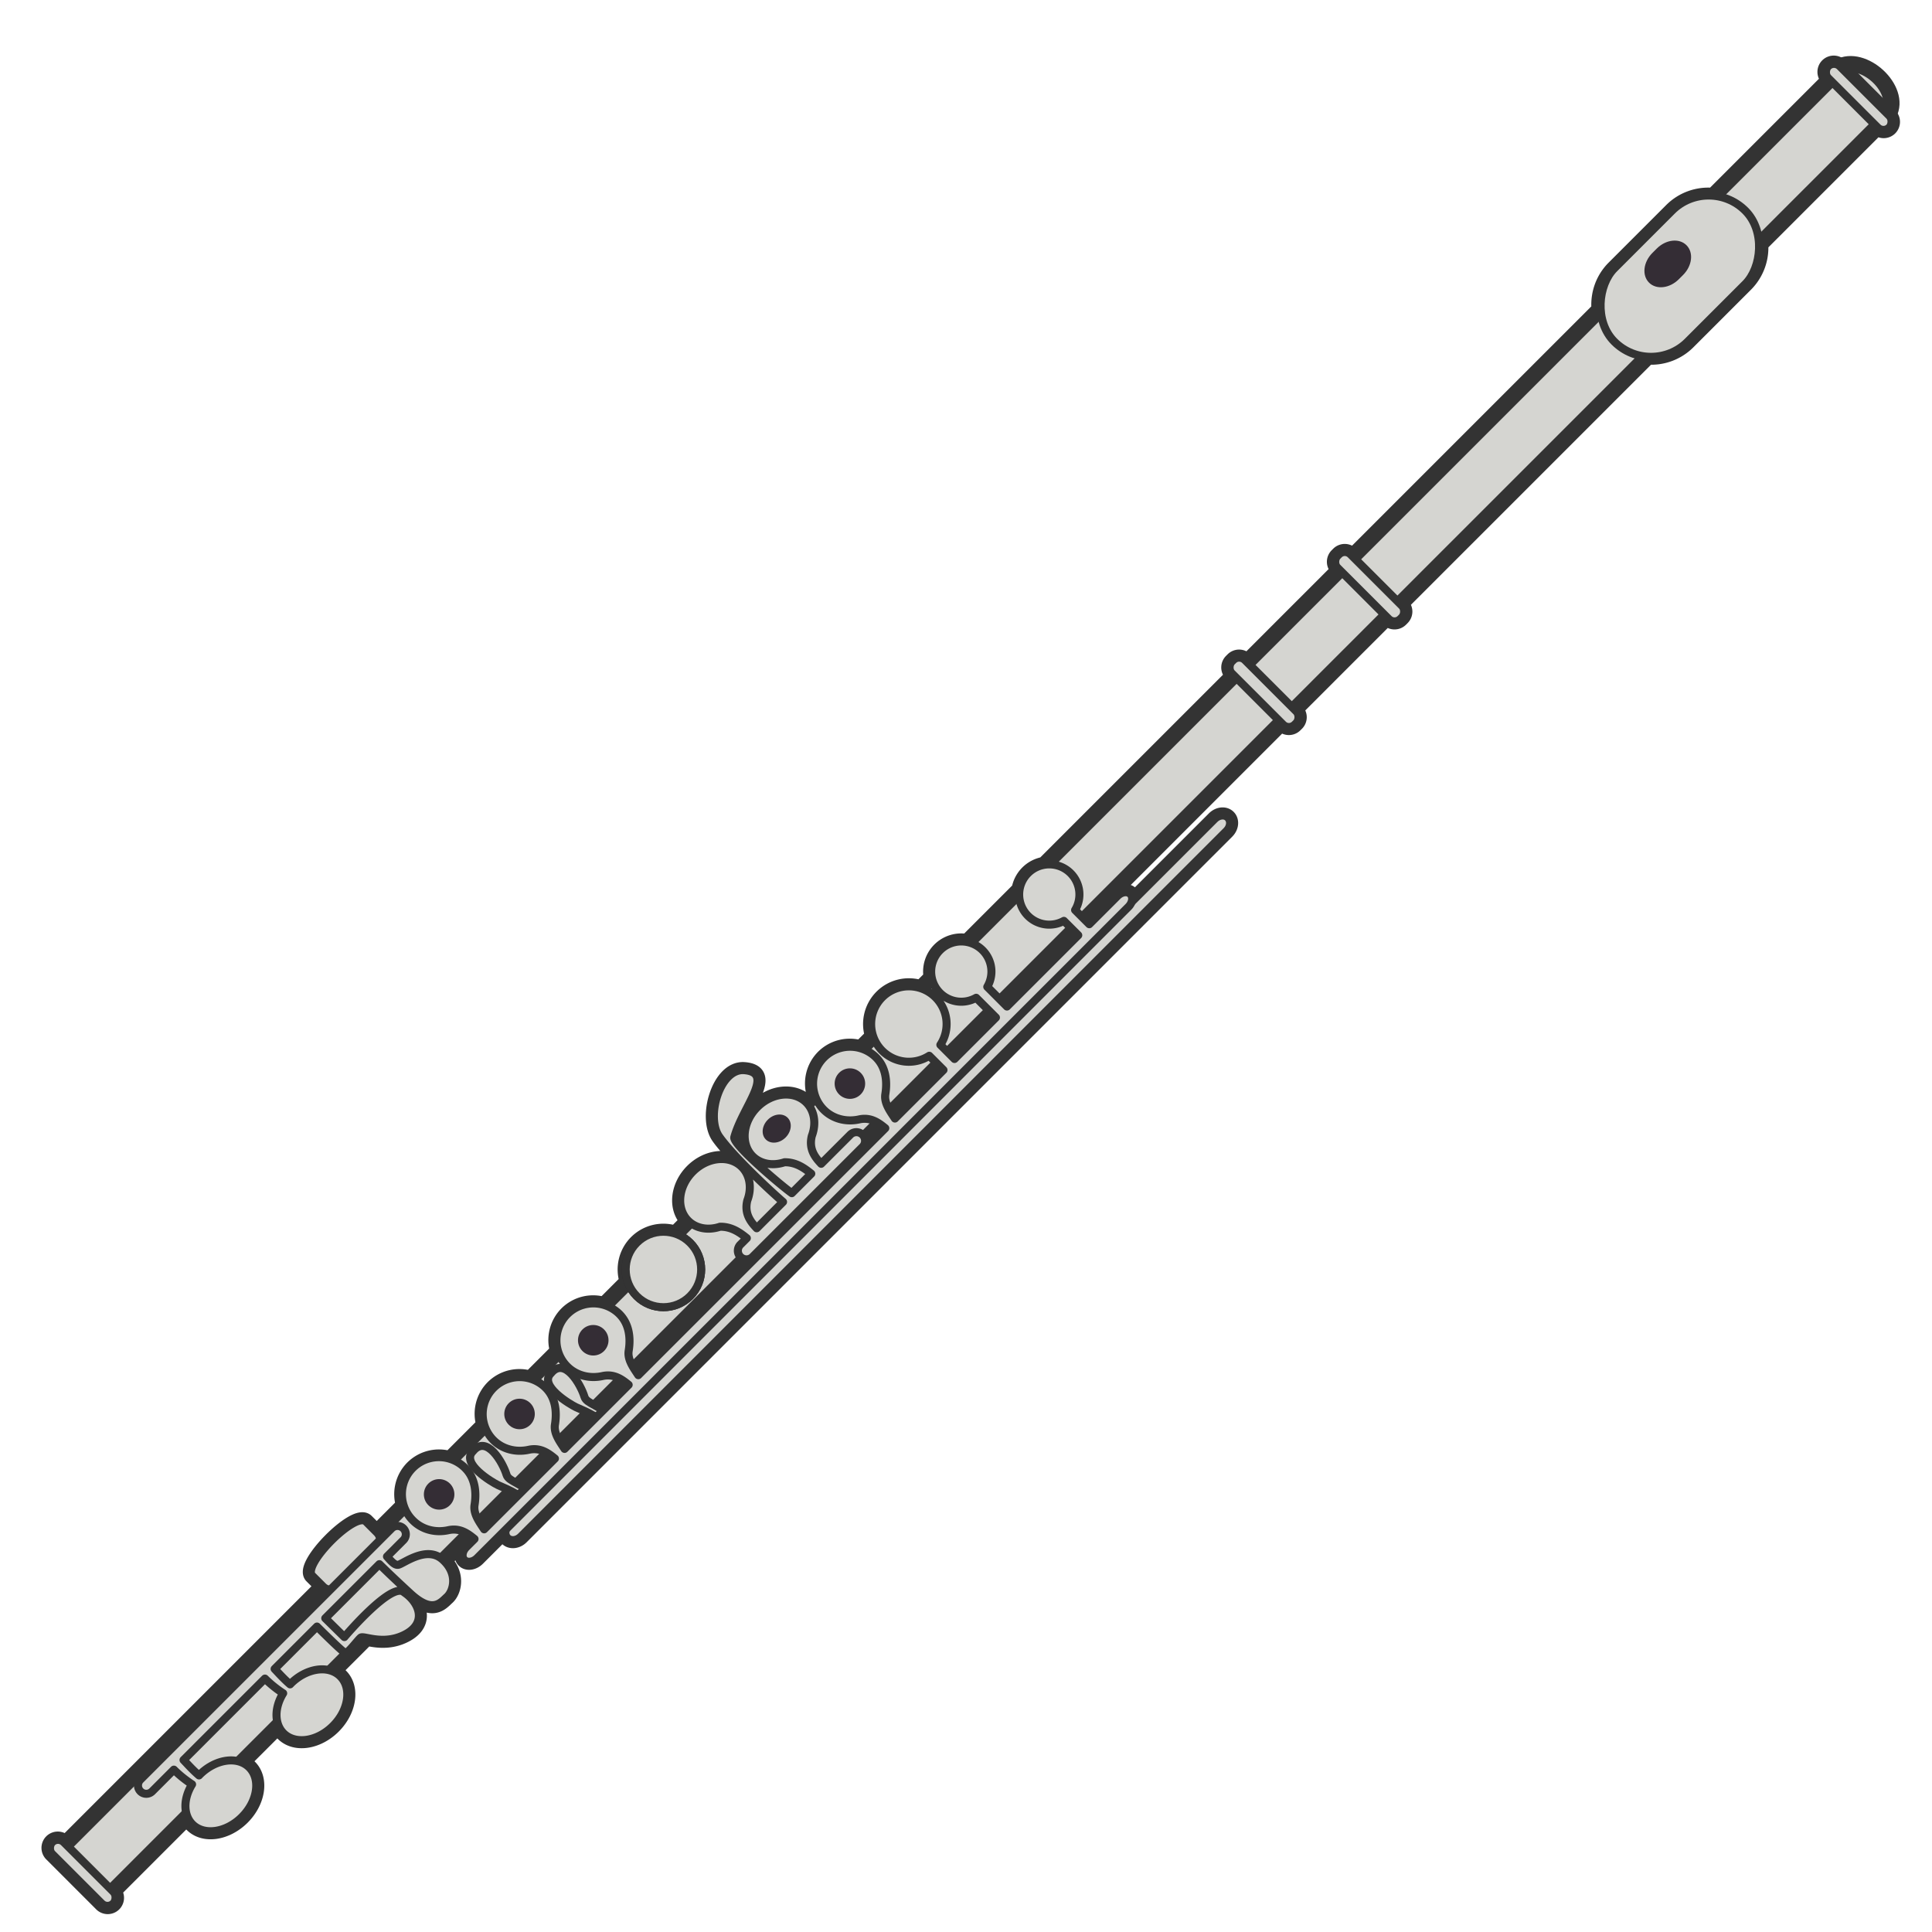 <svg xmlns:dc="http://purl.org/dc/elements/1.1/" xmlns:cc="http://creativecommons.org/ns#" xmlns:rdf="http://www.w3.org/1999/02/22-rdf-syntax-ns#" xmlns="http://www.w3.org/2000/svg" width="120" height="120" viewBox="0 0 120 120" version="1.1" id="svg1379"><g id="layer1"><path style="fill:#d5d5d1;fill-opacity:1;stroke:#333;stroke-width:1;stroke-linejoin:round;stroke-miterlimit:4;stroke-dasharray:none;stroke-opacity:1" d="M114.204 4.168c1.515-.853 3.938 1.385 3.114 2.906-2.068-.701-2.052-.913-2.052-.913z" id="path1838"/><path id="rect1774" style="fill:#d5d5d1;fill-opacity:1;stroke:#333;stroke-width:1;stroke-linejoin:round;stroke-miterlimit:4;stroke-dasharray:none;stroke-opacity:1" d="M114.273 4.117a.513.513 0 1 0-.725.725l.094.094-7.231 7.231a3.196 3.196 0 0 0-2.562.918l-3.58 3.58c-.704.704-1 1.646-.918 2.562L84.015 34.562l-.127-.127a.513.513 0 0 0-.726 0l-.096.096a.513.513 0 0 0 0 .726l.127.127-5.74 5.74-.126-.127a.513.513 0 0 0-.727 0l-.095.095a.513.513 0 0 0 0 .727l.127.127-11.77 11.77a1.872 1.872 0 0 0-1.013.521 1.872 1.872 0 0 0-.522 1.014l-3.26 3.26a1.872 1.872 0 0 0-1.683.512 1.872 1.872 0 0 0-.514 1.684l-.675.676a2.344 2.344 0 0 0-2.402.565 2.344 2.344 0 0 0-.565 2.401l-.768.768a2.29 2.29 0 0 0-2.295.564 2.286 2.286 0 0 0-.562 2.294l-.515.515-.007-.01c-.762-.761-2.125-.632-3.045.289-.92.92-1.05 2.283-.289 3.045l.01.007-.102.102c-.6-.58-1.094-1.112-1.046-1.288.517-1.897 2.565-4.022.608-4.166-1.51-.11-2.404 2.92-1.542 4.135.337.475.922 1.11 1.547 1.751l-.14.14c-.002-.003-.003-.007-.006-.01-.762-.761-2.125-.632-3.045.289-.921.92-1.05 2.283-.289 3.045l.01.007-.801.801a2.344 2.344 0 0 0-2.402.565 2.344 2.344 0 0 0-.565 2.401l-1.464 1.464a2.29 2.29 0 0 0-2.295.564 2.286 2.286 0 0 0-.562 2.294l-1.722 1.722a2.29 2.29 0 0 0-2.296.564 2.286 2.286 0 0 0-.562 2.293l-2.136 2.137a2.29 2.29 0 0 0-2.296.563 2.288 2.288 0 0 0-.562 2.294l-1.689 1.69-.667-.668c-.657-.649-3.965 2.675-3.349 3.35l.668.666-15.919 15.919c-.026.026-.038.06-.06.09l-.108-.11a.513.513 0 1 0-.725.725l3.075 3.076a.513.513 0 1 0 .725-.725l-.038-.039c.03-.021.063-.033.09-.06l4.557-4.557c.072.172.17.33.303.463.724.724 2.102.521 3.077-.453.974-.975 1.177-2.353.453-3.077a1.417 1.417 0 0 0-.467-.299l2.291-2.29c.072.172.17.33.302.462.725.724 2.103.521 3.077-.453.975-.975 1.178-2.352.453-3.077a1.417 1.417 0 0 0-.466-.298l2.096-2.097c.466.087 1.303.286 2.239-.134 1.427-.64 1.139-1.78.366-2.47l.132-.133c1.355 1.238 1.862.563 2.261.197.39-.356.679-1.38-.21-2.248l1.597-1.597c.115.08.221.166.32.246l-.508.508c-.255.255-.308.61-.12.797.187.188.542.135.797-.12l1.8-1.8c-.077.203-.059.418.08.557.206.205.577.166.832-.088l43.83-43.83c.254-.254.293-.625.088-.83-.205-.206-.576-.165-.83.09l-5.176 5.175c.077-.194.068-.393-.057-.518-.187-.187-.544-.133-.798.122l-1.754 1.754-.283-.283L79.59 44.904l.102.102a.513.513 0 0 0 .726 0l.096-.095a.513.513 0 0 0 0-.727l-.103-.102 5.74-5.74.102.103a.513.513 0 0 0 .727 0l.095-.096a.513.513 0 0 0 0-.726l-.102-.102 15.374-15.374a3.196 3.196 0 0 0 2.476-.927l3.58-3.58a3.196 3.196 0 0 0 .927-2.476l7.27-7.27.023.024a.513.513 0 1 0 .725-.725zM66.69 57.806l.283.283-4.428 4.428-.283-.283zm-5.113 5.113.283.283-2.573 2.573-.283-.284zm-3.258 3.257.283.284-3.015 3.014c-.07-.108-.14-.233-.215-.35zm-3.331 3.898-15.341 15.34c-.07-.108-.14-.233-.215-.35l6.876-6.876a.527.527 0 0 0 .46-.143l6.806-6.806a.527.527 0 0 0 .142-.46l.951-.951c.116.08.222.166.32.246zm-15.94 15.94-1.591 1.591c-.125-.087-.237-.152-.35-.217l1.62-1.62c.115.08.222.166.32.246zm-2.018 2.018-1.961 1.961c-.07-.108-.14-.234-.216-.35l1.82-1.82c.115.062.235.132.357.209zm-2.562 2.562-1.852 1.852a4.464 4.464 0 0 0-.35-.217l1.882-1.881c.115.08.221.166.32.246zm-2.28 2.28-2.115 2.114c-.07-.108-.14-.234-.215-.35l1.974-1.974c.115.061.234.133.356.21z"/><path id="rect2085-1" style="fill:#d5d5d1;fill-opacity:1;stroke:#333;stroke-width:.5;stroke-linejoin:round;stroke-miterlimit:4;stroke-dasharray:none;stroke-opacity:1" d="M76.272 50.78c-.205-.205-.576-.164-.83.09L38.12 88.192c-.85-.95-1.68-.982-1.818-1.433-.226-.75-1.224-2.518-2.08-1.466-.787.763 1.18 1.932 1.554 2.11.374.179 1.187.458 1.913 1.12.022.02.035.027.055.045l-4.465 4.465c-.85-.95-1.68-.983-1.817-1.434-.227-.749-1.226-2.516-2.083-1.464-.786.763 1.183 1.931 1.557 2.11.374.177 1.185.458 1.911 1.12.022.02.037.026.057.043L31.612 94.7c-.254.254-.295.624-.09.83.206.205.578.166.832-.089l43.83-43.83c.254-.254.293-.625.088-.83z"/><path id="rect1882" style="fill:#d5d5d1;fill-opacity:1;stroke:#333;stroke-width:.5;stroke-linejoin:round;stroke-miterlimit:4;stroke-dasharray:none;stroke-opacity:1" d="m22.734 94.51.678.679a.705.705 0 0 1 0 .998l-2.35 2.351a.705.705 0 0 1-1 0l-.678-.678c-.616-.675 2.693-4 3.35-3.35z"/><rect style="fill:#d5d5d1;fill-opacity:1;stroke:#333;stroke-width:.5;stroke-linejoin:round;stroke-miterlimit:4;stroke-dasharray:none;stroke-opacity:1" id="rect1776" width="5.376" height="1.027" x="83.202" y="78.107" ry="0.513" transform="rotate(45)"/><rect style="fill:#d5d5d1;fill-opacity:1;stroke:#333;stroke-width:.5;stroke-linejoin:round;stroke-miterlimit:4;stroke-dasharray:none;stroke-opacity:1" id="rect1776-3" width="5.535" height="1.162" x="83.155" y="-25.69" ry="0.513" transform="rotate(45)"/><rect style="fill:#d5d5d1;fill-opacity:1;stroke:#333;stroke-width:.5;stroke-linejoin:round;stroke-miterlimit:4;stroke-dasharray:none;stroke-opacity:1" id="rect1776-3-1" width="5.535" height="1.162" x="83.155" y="-34.969" ry="0.513" transform="rotate(45)"/><rect style="fill:#d5d5d1;fill-opacity:1;stroke:#333;stroke-width:.5;stroke-linejoin:round;stroke-miterlimit:4;stroke-dasharray:none;stroke-opacity:1" id="rect1776-9" width="5.376" height="1.027" x="83.202" y="-77.893" ry="0.513" transform="rotate(45)"/><rect style="fill:#d5d5d1;fill-opacity:1;stroke:#333;stroke-width:.5;stroke-linejoin:round;stroke-miterlimit:4;stroke-dasharray:none;stroke-opacity:1" id="rect1840" width="6.442" height="11.504" x="82.686" y="-67.4" ry="3.221" transform="rotate(45)"/><path id="rect1842" style="fill:#342d35;fill-opacity:1;stroke:none;stroke-width:.283;stroke-linejoin:round;stroke-miterlimit:4;stroke-dasharray:none;stroke-opacity:1" transform="rotate(45)" d="M84.839-63.3c.641 0 1.158.65 1.158 1.458v.372c0 .808-.517 1.458-1.158 1.458-.642 0-1.158-.65-1.158-1.458v-.372c0-.808.516-1.458 1.158-1.458z"/><path id="path1844" style="fill:#d5d5d1;fill-opacity:1;stroke:#333;stroke-width:.5;stroke-linejoin:round;stroke-miterlimit:4;stroke-dasharray:none;stroke-opacity:1" d="M27.483 96.86c-.99-.883-2.436.276-2.743.331-.22.04-.433-.21-.703-.512l1.02-1.02a.513.513 0 0 0-.002-.727.513.513 0 0 0-.728-.002L8.722 110.535a.515.515 0 1 0 .73.73l1.348-1.349c.322.324.73.654 1.13.913-.558.906-.55 1.908.021 2.48.725.723 2.103.52 3.077-.454.975-.975 1.178-2.352.453-3.077-.724-.726-2.102-.523-3.078.452a1.95 1.95 0 0 0-.041.044c-.37-.315-.688-.669-.962-.958l5.056-5.056c.323.323.73.654 1.132.912-.559.906-.55 1.908.02 2.48.725.724 2.102.521 3.077-.454.975-.974 1.178-2.352.453-3.077-.724-.725-2.103-.523-3.078.452l-.042.044c-.368-.315-.687-.669-.96-.958l2.63-2.631c.41.406 1.613 1.596 1.754 1.635.166.046.782-.803.964-.947.182-.144 1.309.457 2.6-.123 1.587-.712 1.06-2.047.097-2.688-.75-.732-3.713 2.775-3.713 2.775l-1.187-1.167 3.36-3.36c.258.252.798.785 1.93 1.827 1.365 1.254 1.872.574 2.273.207s.707-1.444-.283-2.327z"/><path id="path1889" style="fill:#d5d5d1;fill-opacity:1;stroke:#333;stroke-width:.5;stroke-linejoin:round;stroke-miterlimit:4;stroke-dasharray:none;stroke-opacity:1" d="M70.209 55.528c-.187-.187-.544-.133-.798.122l-1.754 1.754-.88-.88a1.872 1.872 0 0 0-.279-2.287 1.872 1.872 0 0 0-2.649 0 1.872 1.872 0 0 0 .002 2.648 1.872 1.872 0 0 0 2.229.312l.892.892-4.428 4.428-1.222-1.223a1.872 1.872 0 0 0-.29-2.27 1.872 1.872 0 0 0-2.648-.001 1.872 1.872 0 0 0 0 2.648 1.872 1.872 0 0 0 2.247.303l1.228 1.228-2.573 2.573-.878-.879a2.344 2.344 0 0 0-.3-2.948 2.344 2.344 0 0 0-3.314 0 2.344 2.344 0 0 0 0 3.314 2.344 2.344 0 0 0 2.923.314l.884.884-3.015 3.014c-.286-.441-.687-.957-.596-1.516.134-.831.019-1.681-.576-2.277l-.03-.03a2.297 2.297 0 0 0-3.218 3.278c.574.574 1.403.775 2.195.6.741-.164 1.238.23 1.626.545l-15.341 15.34c-.287-.441-.687-.957-.597-1.516.135-.831.02-1.68-.576-2.277l-.029-.029a2.297 2.297 0 0 0-3.219 3.277c.575.574 1.403.775 2.196.6.741-.164 1.238.23 1.626.545l-3.98 3.979c-.286-.442-.688-.957-.597-1.515.134-.831.019-1.681-.576-2.277l-.03-.03a2.297 2.297 0 0 0-3.218 3.278c.574.574 1.403.774 2.196.6.74-.164 1.237.23 1.625.545l-4.395 4.394c-.286-.441-.687-.958-.596-1.516.134-.831.019-1.681-.576-2.277l-.029-.03a2.297 2.297 0 0 0-3.22 3.278c.575.574 1.404.775 2.197.6.74-.165 1.237.23 1.625.545l-.508.508c-.255.255-.308.61-.12.797.187.187.542.134.797-.12l40.446-40.446c.254-.255.309-.611.121-.798z"/><circle style="fill:#342d35;fill-opacity:1;stroke:none;stroke-width:.124;stroke-linejoin:round;stroke-miterlimit:4;stroke-dasharray:none;stroke-opacity:1" id="path1889-7" cx="84.919" cy="46.346" r="0.948" transform="rotate(45)"/><circle style="fill:#342d35;fill-opacity:1;stroke:none;stroke-width:.124;stroke-linejoin:round;stroke-miterlimit:4;stroke-dasharray:none;stroke-opacity:1" id="path1889-7-0" cx="84.919" cy="39.283" r="0.948" transform="rotate(45)"/><circle style="fill:#342d35;fill-opacity:1;stroke:none;stroke-width:.124;stroke-linejoin:round;stroke-miterlimit:4;stroke-dasharray:none;stroke-opacity:1" id="path1889-7-0-3" cx="84.919" cy="32.808" r="0.948" transform="rotate(45)"/><circle style="fill:none;fill-opacity:1;stroke:#2b262d;stroke-width:.5;stroke-linejoin:round;stroke-miterlimit:4;stroke-dasharray:none;stroke-opacity:1" id="path2039" cx="84.892" cy="26.617" r="2.344" transform="rotate(45)"/><circle style="fill:#342d35;fill-opacity:1;stroke:none;stroke-width:.124;stroke-linejoin:round;stroke-miterlimit:4;stroke-dasharray:none;stroke-opacity:1" id="path1889-7-0-3-6" cx="84.919" cy="10.264" r="0.948" transform="rotate(45)"/><path id="path2216" style="fill:#d5d5d1;fill-opacity:1;stroke:#333;stroke-width:.5;stroke-linejoin:round;stroke-miterlimit:4;stroke-dasharray:none;stroke-opacity:1" d="M53.574 70.479a.538.538 0 0 0-.762 0l-1.807 1.806c-.368-.389-.786-.902-.583-1.726.294-.777.163-1.574-.34-2.079-.762-.761-2.126-.632-3.046.289-.92.92-1.05 2.283-.289 3.045.482.481 1.233.624 1.98.376.736-.011 1.255.384 1.662.71l-1.208 1.21c-.71-.51-3.692-3.033-3.572-3.475.517-1.897 2.565-4.022.608-4.166-1.509-.11-2.403 2.92-1.541 4.135.798 1.124 2.897 3.124 3.96 4.05l-1.634 1.635c-.369-.39-.788-.9-.585-1.725.294-.777.163-1.574-.34-2.079-.762-.761-2.126-.632-3.046.289-.92.92-1.05 2.283-.289 3.045.482.481 1.233.624 1.98.376.736-.011 1.257.382 1.664.71l-.38.38a.538.538 0 1 0 .76.76l6.807-6.806a.536.536 0 0 0 .001-.76z"/><circle style="fill:#d5d5d1;fill-opacity:1;stroke:#333;stroke-width:.5;stroke-linejoin:round;stroke-miterlimit:4;stroke-dasharray:none;stroke-opacity:1" id="path2039-5" cx="84.892" cy="26.617" r="2.344" transform="rotate(45)"/><ellipse style="fill:#342d35;fill-opacity:1;stroke:none;stroke-width:.5;stroke-linejoin:round;stroke-miterlimit:4;stroke-dasharray:none;stroke-opacity:1" id="path2285" cx="83.68" cy="15.454" rx="0.781" ry="0.957" transform="rotate(45)"/></g></svg>